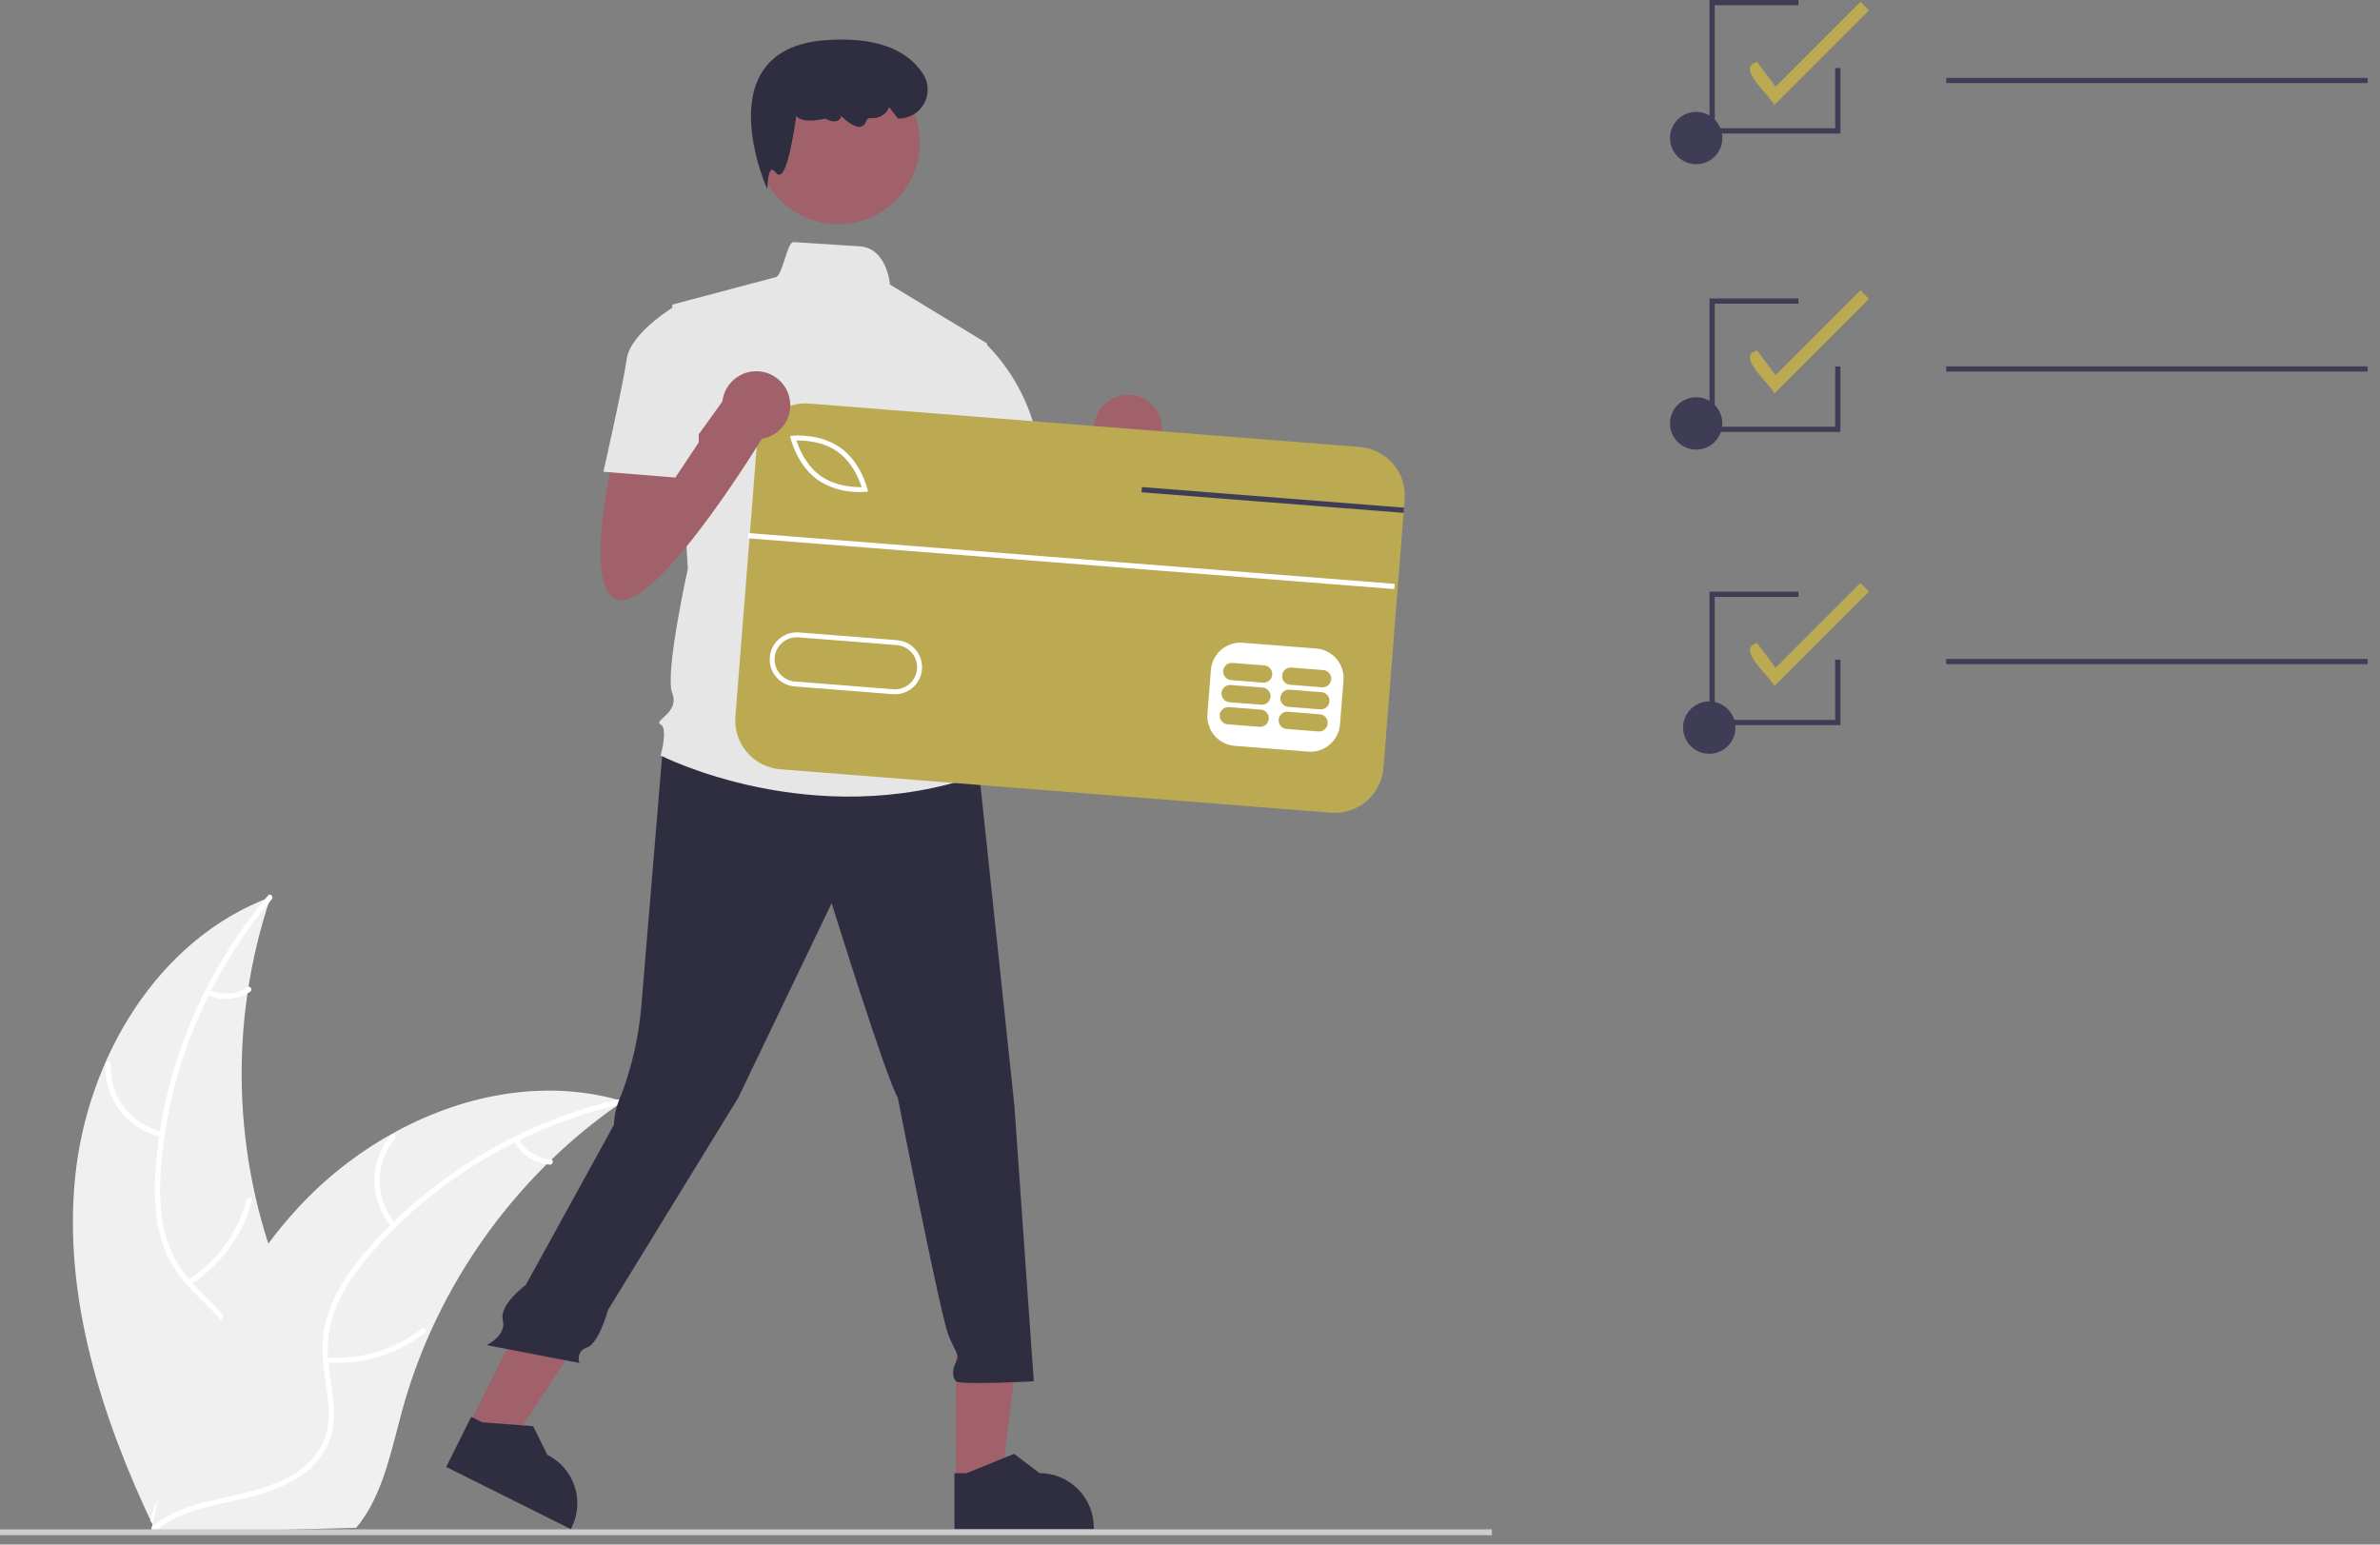 <svg width="151" height="98" viewBox="0 0 151 98" fill="none" xmlns="http://www.w3.org/2000/svg">
<rect x="0" y="0" width="151" height="98" fill="#808080" stroke="none"/>
<g clip-path="url(#clip0_135_2)">
<path d="M4.761 74.758C5.505 67.159 10.005 59.574 17.164 56.921C14.519 64.791 14.742 73.344 17.796 81.065C18.984 84.038 20.615 87.222 19.65 90.275C19.049 92.175 17.498 93.657 15.745 94.604C13.992 95.551 12.031 96.032 10.095 96.504L9.721 96.83C6.448 89.932 4.016 82.357 4.761 74.758Z" fill="#F0F0F0"/>
<path d="M17.24 57.062C13.197 61.833 10.653 67.927 10.208 74.174C10.112 75.524 10.132 76.903 10.461 78.223C10.792 79.507 11.461 80.679 12.398 81.618C13.254 82.511 14.233 83.325 14.857 84.41C15.515 85.554 15.573 86.871 15.176 88.115C14.689 89.637 13.685 90.893 12.66 92.087C11.523 93.413 10.32 94.772 9.867 96.502C9.812 96.712 9.49 96.615 9.545 96.405C10.333 93.395 13.189 91.622 14.502 88.895C15.115 87.622 15.348 86.157 14.708 84.847C14.149 83.702 13.14 82.862 12.265 81.965C11.347 81.024 10.635 79.984 10.249 78.716C9.854 77.419 9.78 76.039 9.841 74.692C10.003 71.638 10.643 68.629 11.74 65.774C12.973 62.509 14.756 59.48 17.011 56.816C17.15 56.651 17.378 56.898 17.24 57.062Z" fill="white"/>
<path d="M10.246 72.135C9.2 71.91 8.268 71.32 7.617 70.472C6.965 69.623 6.637 68.57 6.69 67.501C6.693 67.457 6.712 67.417 6.744 67.387C6.776 67.358 6.818 67.341 6.862 67.343C6.906 67.344 6.947 67.362 6.978 67.393C7.009 67.424 7.026 67.465 7.026 67.509C6.975 68.504 7.281 69.485 7.889 70.274C8.497 71.064 9.368 71.609 10.343 71.813C10.555 71.858 10.457 72.18 10.246 72.135Z" fill="white"/>
<path d="M11.904 81.222C13.752 80.053 15.091 78.229 15.655 76.115C15.71 75.906 16.033 76.003 15.977 76.213C15.387 78.411 13.989 80.306 12.063 81.519C11.879 81.635 11.721 81.337 11.904 81.222Z" fill="white"/>
<path d="M13.293 62.82C13.68 62.992 14.103 63.064 14.525 63.032C14.946 63 15.353 62.863 15.709 62.634C15.891 62.517 16.049 62.814 15.868 62.931C15.474 63.181 15.024 63.332 14.559 63.369C14.093 63.406 13.625 63.328 13.196 63.142C13.154 63.128 13.119 63.099 13.098 63.06C13.078 63.021 13.072 62.975 13.084 62.933C13.097 62.89 13.126 62.854 13.165 62.833C13.205 62.812 13.251 62.807 13.293 62.82Z" fill="white"/>
<path d="M39.535 69.876C39.424 69.953 39.312 70.029 39.201 70.109C37.705 71.149 36.297 72.309 34.99 73.577C34.887 73.673 34.785 73.773 34.685 73.872C31.568 76.96 29.051 80.601 27.263 84.609C26.553 86.204 25.965 87.851 25.505 89.535C24.869 91.862 24.365 94.435 23.038 96.359C22.901 96.561 22.753 96.754 22.592 96.938L10.148 97.263C10.12 97.249 10.091 97.239 10.062 97.225L9.566 97.261C9.584 97.172 9.604 97.081 9.622 96.992C9.632 96.941 9.644 96.889 9.654 96.838C9.662 96.804 9.67 96.769 9.675 96.738C9.677 96.727 9.68 96.715 9.682 96.707C9.687 96.675 9.695 96.647 9.7 96.618C9.812 96.107 9.927 95.595 10.046 95.084C10.046 95.081 10.046 95.081 10.049 95.078C10.967 91.181 12.219 87.328 14.016 83.786C14.07 83.68 14.124 83.57 14.184 83.464C15.003 81.872 15.95 80.35 17.017 78.912C17.604 78.127 18.23 77.372 18.893 76.65C20.61 74.788 22.609 73.208 24.817 71.967C29.218 69.494 34.362 68.457 39.169 69.772C39.292 69.805 39.413 69.839 39.535 69.876Z" fill="#F0F0F0"/>
<path d="M39.512 70.034C33.412 71.41 27.712 74.744 23.595 79.464C22.705 80.484 21.892 81.597 21.359 82.849C20.85 84.073 20.678 85.412 20.861 86.725C21.007 87.954 21.299 89.193 21.144 90.435C20.98 91.745 20.234 92.832 19.168 93.586C17.863 94.508 16.305 94.906 14.768 95.243C13.061 95.616 11.283 95.977 9.879 97.086C9.709 97.221 9.511 96.949 9.68 96.815C12.123 94.886 15.47 95.19 18.161 93.803C19.416 93.156 20.484 92.126 20.762 90.695C21.005 89.444 20.705 88.166 20.547 86.923C20.38 85.619 20.438 84.359 20.893 83.115C21.358 81.841 22.13 80.695 22.99 79.656C24.958 77.315 27.281 75.298 29.875 73.679C32.825 71.815 36.073 70.469 39.477 69.7C39.688 69.652 39.721 69.987 39.512 70.034Z" fill="white"/>
<path d="M24.852 77.859C24.153 77.049 23.764 76.017 23.755 74.947C23.746 73.877 24.117 72.839 24.803 72.017C24.943 71.852 25.207 72.061 25.067 72.226C24.427 72.99 24.081 73.957 24.091 74.954C24.102 75.95 24.468 76.91 25.124 77.66C25.266 77.823 24.994 78.021 24.852 77.859Z" fill="white"/>
<path d="M20.705 86.112C22.885 86.291 25.052 85.641 26.775 84.293C26.945 84.159 27.144 84.431 26.974 84.564C25.179 85.964 22.922 86.636 20.654 86.445C20.438 86.427 20.49 86.094 20.705 86.112Z" fill="white"/>
<path d="M32.894 72.255C33.1 72.625 33.394 72.938 33.75 73.166C34.106 73.394 34.513 73.53 34.935 73.561C35.151 73.577 35.099 73.909 34.884 73.894C34.418 73.857 33.968 73.706 33.574 73.455C33.18 73.204 32.853 72.86 32.623 72.454C32.598 72.418 32.588 72.373 32.594 72.329C32.601 72.286 32.624 72.246 32.659 72.219C32.695 72.193 32.74 72.182 32.784 72.189C32.828 72.196 32.868 72.219 32.894 72.255Z" fill="white"/>
<path d="M112.571 6.667C112.385 6.118 110.055 4.254 111.483 3.94L112.653 5.501L118.036 0.118L118.578 0.66L112.571 6.667Z" fill="#BBAA52"/>
<path d="M112.571 24.971C112.385 24.422 110.055 22.558 111.483 22.244L112.653 23.805L118.036 18.422L118.578 18.964L112.571 24.971Z" fill="#BBAA52"/>
<path d="M112.571 43.536C112.385 42.988 110.055 41.123 111.483 40.809L112.653 42.371L118.036 36.988L118.578 37.529L112.571 43.536Z" fill="#BBAA52"/>
<path d="M107.614 28.527C108.531 28.527 109.275 27.783 109.275 26.866C109.275 25.948 108.531 25.205 107.614 25.205C106.696 25.205 105.953 25.948 105.953 26.866C105.953 27.783 106.696 28.527 107.614 28.527Z" fill="#3F3D56"/>
<path d="M107.614 10.421C108.531 10.421 109.275 9.678 109.275 8.76C109.275 7.843 108.531 7.099 107.614 7.099C106.696 7.099 105.953 7.843 105.953 8.76C105.953 9.678 106.696 10.421 107.614 10.421Z" fill="#3F3D56"/>
<path d="M150.22 4.94H123.477V5.272H150.22V4.94Z" fill="#3F3D56"/>
<path d="M108.444 47.827C109.362 47.827 110.105 47.084 110.105 46.166C110.105 45.249 109.362 44.505 108.444 44.505C107.527 44.505 106.783 45.249 106.783 46.166C106.783 47.084 107.527 47.827 108.444 47.827Z" fill="#3F3D56"/>
<path d="M150.22 23.244H123.477V23.576H150.22V23.244Z" fill="#3F3D56"/>
<path d="M150.22 41.809H123.477V42.141H150.22V41.809Z" fill="#3F3D56"/>
<path d="M116.766 46.011H108.461V37.54H114.108V37.872H108.793V45.679H116.434V41.859H116.766V46.011Z" fill="#3F3D56"/>
<path d="M116.766 27.407H108.461V18.936H114.108V19.268H108.793V27.075H116.434V23.255H116.766V27.407Z" fill="#3F3D56"/>
<path d="M116.766 8.471H108.461V0H114.108V0.332H108.793V8.139H116.434V4.319H116.766V8.471Z" fill="#3F3D56"/>
<path d="M62.54 30.193C62.54 30.193 60.32 39.565 63.033 39.565C65.746 39.565 72.158 28.96 72.158 28.96L69.939 26.247L65.955 31.779L65.746 28.96L62.54 30.193Z" fill="#A0616A"/>
<path d="M71.567 29.368C72.759 29.368 73.726 28.401 73.726 27.208C73.726 26.016 72.759 25.049 71.567 25.049C70.374 25.049 69.407 26.016 69.407 27.208C69.407 28.401 70.374 29.368 71.567 29.368Z" fill="#A0616A"/>
<path d="M60.658 94.024L63.532 94.024L64.9 82.937L60.657 82.937L60.658 94.024Z" fill="#A0616A"/>
<path d="M60.556 97.022L69.395 97.022V96.91C69.395 95.998 69.033 95.123 68.388 94.478C67.743 93.832 66.868 93.47 65.955 93.47H65.955L64.34 92.245L61.328 93.47L60.556 93.47L60.556 97.022Z" fill="#2F2E41"/>
<path d="M29.739 90.438L32.311 91.722L38.486 82.412L34.69 80.518L29.739 90.438Z" fill="#A0616A"/>
<path d="M28.31 93.076L36.218 97.022L36.268 96.922C36.676 96.106 36.742 95.161 36.453 94.296C36.164 93.43 35.543 92.715 34.727 92.308L34.726 92.308L33.829 90.491L30.586 90.242L29.896 89.897L28.31 93.076Z" fill="#2F2E41"/>
<path d="M94.656 97.033H0V97.406H94.656V97.033Z" fill="#CCCCCC"/>
<path d="M42.074 47.195C42.074 47.195 40.926 61.007 40.679 63.966C40.51 65.822 40.095 67.646 39.446 69.392C39.446 69.392 38.953 70.379 38.953 71.365L33.362 81.525C33.362 81.525 31.654 82.781 31.901 83.767C32.147 84.754 30.871 85.345 30.871 85.345L36.758 86.48C36.758 86.48 36.511 85.74 37.251 85.493C37.991 85.247 38.58 83.108 38.58 83.108L46.845 69.639L52.764 57.307C52.764 57.307 56.217 68.406 56.957 69.639C56.957 69.639 59.669 83.45 60.163 84.683C60.656 85.916 60.903 85.916 60.656 86.41C60.409 86.903 60.409 87.396 60.656 87.643C60.903 87.889 65.589 87.643 65.589 87.643L64.356 70.132L62.136 49.169L50.791 45.716L42.074 47.195Z" fill="#2F2E41"/>
<path d="M53.182 14.224C56.042 14.224 58.361 11.905 58.361 9.045C58.361 6.184 56.042 3.865 53.182 3.865C50.321 3.865 48.002 6.184 48.002 9.045C48.002 11.905 50.321 14.224 53.182 14.224Z" fill="#A0616A"/>
<path d="M62.629 21.793L56.464 18.057C56.464 18.057 56.293 15.738 54.536 15.628C53.654 15.574 52.331 15.49 50.344 15.362C49.925 15.335 49.641 17.631 49.16 17.6L42.652 19.326L43.639 36.097C43.639 36.097 42.159 42.756 42.652 43.989C43.145 45.222 41.419 45.716 41.912 45.962C42.406 46.209 41.912 47.935 41.912 47.935C41.912 47.935 51.531 52.868 62.136 49.169L61.149 45.962C61.284 45.543 61.309 45.097 61.222 44.665C61.136 44.234 60.941 43.831 60.656 43.496C60.656 43.496 61.642 42.016 60.409 40.783C60.409 40.783 60.903 38.563 59.669 37.577L59.423 34.124L60.163 32.398L62.629 21.793Z" fill="#E6E6E6"/>
<path d="M48.688 12.003L48.543 11.667C48.524 11.624 46.692 7.294 48.316 4.623C49.068 3.386 50.434 2.688 52.377 2.548C55.418 2.328 57.5 3.05 58.565 4.691C58.744 4.969 58.844 5.29 58.856 5.62C58.867 5.951 58.79 6.278 58.631 6.568C58.472 6.858 58.239 7.1 57.954 7.268C57.67 7.436 57.345 7.525 57.014 7.525H56.974L56.415 6.799L56.382 6.87C56.18 7.307 55.715 7.547 55.171 7.494C55.079 7.488 54.997 7.568 54.931 7.739C54.909 7.813 54.867 7.881 54.81 7.934C54.752 7.987 54.682 8.023 54.606 8.04C54.204 8.118 53.631 7.612 53.374 7.359C53.364 7.417 53.342 7.473 53.309 7.521C53.276 7.57 53.233 7.611 53.182 7.642C52.912 7.798 52.491 7.594 52.37 7.529C51.408 7.734 50.786 7.679 50.519 7.367C50.338 8.647 49.95 10.95 49.484 11.078C49.436 11.089 49.385 11.084 49.339 11.064C49.293 11.044 49.255 11.01 49.23 10.966C49.118 10.821 49.018 10.748 48.956 10.769C48.804 10.817 48.715 11.316 48.702 11.637L48.688 12.003Z" fill="#2F2E41"/>
<path d="M59.916 22.039L62.376 21.64C64.149 23.343 65.356 25.548 65.835 27.959C66.575 31.904 66.822 32.644 66.822 32.644L60.903 34.124L57.697 27.959L59.916 22.039Z" fill="#E6E6E6"/>
<path d="M48.999 27.172L47.479 46.446L86.279 49.507L87.799 30.233L48.999 27.172Z" fill="white"/>
<path d="M53.145 28.665C52.195 27.987 50.989 27.938 50.529 27.948C50.669 28.386 51.106 29.511 52.056 30.189C53.007 30.869 54.211 30.917 54.671 30.907C54.531 30.469 54.094 29.344 53.145 28.665Z" fill="#BBAA52"/>
<path d="M56.89 40.93L50.66 40.438C50.476 40.424 50.291 40.446 50.115 40.503C49.94 40.56 49.777 40.651 49.636 40.771C49.496 40.891 49.381 41.037 49.297 41.202C49.213 41.366 49.162 41.546 49.148 41.73C49.133 41.914 49.155 42.099 49.212 42.275C49.269 42.45 49.36 42.613 49.48 42.753C49.6 42.894 49.746 43.009 49.911 43.093C50.075 43.177 50.255 43.227 50.439 43.242L56.669 43.733C57.041 43.763 57.409 43.643 57.693 43.401C57.976 43.159 58.152 42.814 58.181 42.442C58.211 42.071 58.091 41.702 57.849 41.419C57.607 41.135 57.262 40.959 56.89 40.93Z" fill="#BBAA52"/>
<path d="M86.269 28.359L51.339 25.604C50.933 25.572 50.524 25.62 50.137 25.746C49.749 25.872 49.39 26.073 49.08 26.337C48.77 26.602 48.515 26.925 48.33 27.288C48.145 27.651 48.034 28.047 48.002 28.454L46.658 45.471C46.594 46.292 46.858 47.105 47.392 47.731C47.927 48.357 48.688 48.746 49.509 48.81L84.439 51.566C84.846 51.598 85.254 51.55 85.642 51.424C86.029 51.298 86.388 51.097 86.698 50.832C87.008 50.568 87.263 50.245 87.448 49.881C87.633 49.518 87.745 49.122 87.777 48.716L89.053 32.541L89.079 32.211L89.12 31.697C89.152 31.29 89.103 30.882 88.978 30.494C88.852 30.107 88.65 29.747 88.386 29.438C88.121 29.128 87.798 28.873 87.435 28.688C87.072 28.503 86.676 28.391 86.269 28.359ZM85.238 43.166L85.017 45.969C84.976 46.464 84.741 46.923 84.364 47.246C83.986 47.568 83.495 47.728 83 47.69L78.327 47.322C77.832 47.282 77.373 47.047 77.05 46.669C76.728 46.291 76.568 45.801 76.606 45.305L76.827 42.502C76.868 42.007 77.103 41.548 77.481 41.225C77.858 40.903 78.349 40.743 78.844 40.781L83.515 41.149C84.011 41.19 84.47 41.425 84.792 41.802C85.115 42.18 85.275 42.67 85.238 43.166ZM48.839 41.704C48.875 41.25 49.09 40.829 49.436 40.534C49.782 40.238 50.231 40.092 50.685 40.127L56.915 40.619C57.14 40.636 57.359 40.698 57.56 40.8C57.762 40.902 57.941 41.043 58.087 41.215C58.234 41.386 58.346 41.585 58.416 41.8C58.486 42.014 58.513 42.24 58.495 42.465C58.478 42.691 58.416 42.91 58.313 43.111C58.211 43.312 58.07 43.491 57.898 43.638C57.727 43.785 57.528 43.896 57.313 43.966C57.099 44.035 56.873 44.062 56.647 44.044L56.644 44.045L50.414 43.553C50.189 43.536 49.97 43.474 49.769 43.371C49.568 43.269 49.389 43.127 49.243 42.955C49.096 42.784 48.985 42.585 48.916 42.37C48.847 42.155 48.82 41.929 48.839 41.704ZM50.172 27.837L50.13 27.663L50.309 27.646C50.379 27.639 52.036 27.49 53.326 28.411C54.616 29.333 55.012 30.95 55.029 31.017L55.07 31.192L54.891 31.21C54.637 31.229 54.383 31.227 54.129 31.205C53.322 31.158 52.544 30.895 51.873 30.443C50.584 29.522 50.188 27.905 50.172 27.837Z" fill="#BBAA52"/>
<path d="M79.997 45.025L77.972 44.865C77.828 44.854 77.685 44.901 77.575 44.995C77.465 45.089 77.397 45.223 77.385 45.368C77.374 45.512 77.42 45.655 77.514 45.765C77.608 45.876 77.742 45.944 77.886 45.956L79.911 46.115C80.056 46.127 80.199 46.08 80.309 45.986C80.419 45.892 80.487 45.758 80.499 45.613C80.51 45.469 80.463 45.326 80.37 45.215C80.275 45.105 80.142 45.037 79.997 45.025Z" fill="#BBAA52"/>
<path d="M83.735 45.32L81.711 45.16C81.566 45.149 81.423 45.196 81.313 45.29C81.203 45.384 81.135 45.518 81.124 45.663C81.112 45.807 81.159 45.95 81.253 46.06C81.347 46.17 81.48 46.239 81.625 46.251L83.649 46.41C83.794 46.421 83.937 46.375 84.047 46.281C84.157 46.186 84.225 46.052 84.236 45.908C84.248 45.764 84.201 45.621 84.107 45.511C84.013 45.4 83.88 45.332 83.735 45.32Z" fill="#BBAA52"/>
<path d="M80.108 43.623L78.083 43.464C77.939 43.453 77.796 43.499 77.686 43.593C77.576 43.688 77.508 43.821 77.496 43.966C77.485 44.11 77.531 44.253 77.625 44.363C77.719 44.474 77.853 44.542 77.997 44.554L80.022 44.714C80.166 44.725 80.309 44.678 80.419 44.584C80.529 44.49 80.598 44.356 80.609 44.211C80.62 44.067 80.574 43.924 80.48 43.814C80.386 43.703 80.252 43.635 80.108 43.623Z" fill="#BBAA52"/>
<path d="M83.846 43.918L81.821 43.758C81.677 43.747 81.534 43.794 81.424 43.888C81.314 43.982 81.245 44.116 81.234 44.261C81.223 44.405 81.269 44.548 81.363 44.658C81.457 44.769 81.591 44.837 81.735 44.849L83.76 45.008C83.904 45.02 84.047 44.973 84.157 44.879C84.267 44.785 84.336 44.651 84.347 44.506C84.359 44.362 84.312 44.219 84.218 44.108C84.124 43.998 83.99 43.93 83.846 43.918Z" fill="#BBAA52"/>
<path d="M80.218 42.221L78.194 42.062C78.049 42.05 77.906 42.097 77.796 42.191C77.686 42.285 77.618 42.419 77.606 42.564C77.595 42.708 77.641 42.851 77.735 42.962C77.829 43.072 77.963 43.14 78.108 43.152L80.132 43.312C80.277 43.323 80.42 43.276 80.53 43.182C80.64 43.088 80.708 42.954 80.719 42.809C80.731 42.665 80.684 42.522 80.59 42.412C80.496 42.302 80.363 42.233 80.218 42.221Z" fill="#BBAA52"/>
<path d="M83.957 42.516L81.932 42.357C81.787 42.346 81.644 42.392 81.534 42.486C81.424 42.581 81.356 42.715 81.345 42.859C81.334 43.003 81.38 43.146 81.474 43.256C81.568 43.367 81.701 43.435 81.846 43.447L83.871 43.607C84.015 43.618 84.158 43.571 84.268 43.477C84.378 43.383 84.446 43.249 84.457 43.104C84.469 42.96 84.422 42.817 84.329 42.707C84.235 42.596 84.101 42.528 83.957 42.516Z" fill="#BBAA52"/>
<path d="M47.483 33.824L47.456 34.155L88.46 37.376L88.486 37.044L47.483 33.824Z" fill="white"/>
<path d="M89.079 32.211L89.053 32.541L87.626 32.429L72.422 31.235L72.45 30.904L87.652 32.099L89.079 32.211Z" fill="#3F3D56"/>
<path d="M38.953 28.698C38.953 28.698 36.733 38.07 39.446 38.07C42.159 38.07 48.571 27.465 48.571 27.465L46.352 24.752L42.367 30.284L42.159 27.465L38.953 28.698Z" fill="#A0616A"/>
<path d="M47.98 27.873C49.172 27.873 50.139 26.906 50.139 25.713C50.139 24.521 49.172 23.554 47.98 23.554C46.787 23.554 45.82 24.521 45.82 25.713C45.82 26.906 46.787 27.873 47.98 27.873Z" fill="#A0616A"/>
<path d="M44.449 20.806L42.969 19.326C42.969 19.326 40.009 21.053 39.763 22.779C39.516 24.506 38.283 29.931 38.283 29.931L42.846 30.301L44.325 28.082L44.449 20.806Z" fill="#E6E6E6"/>
</g>
<defs>
<clipPath id="clip0_135_2">
<rect width="150.22" height="97.406" fill="white"/>
</clipPath>
</defs>
</svg>
